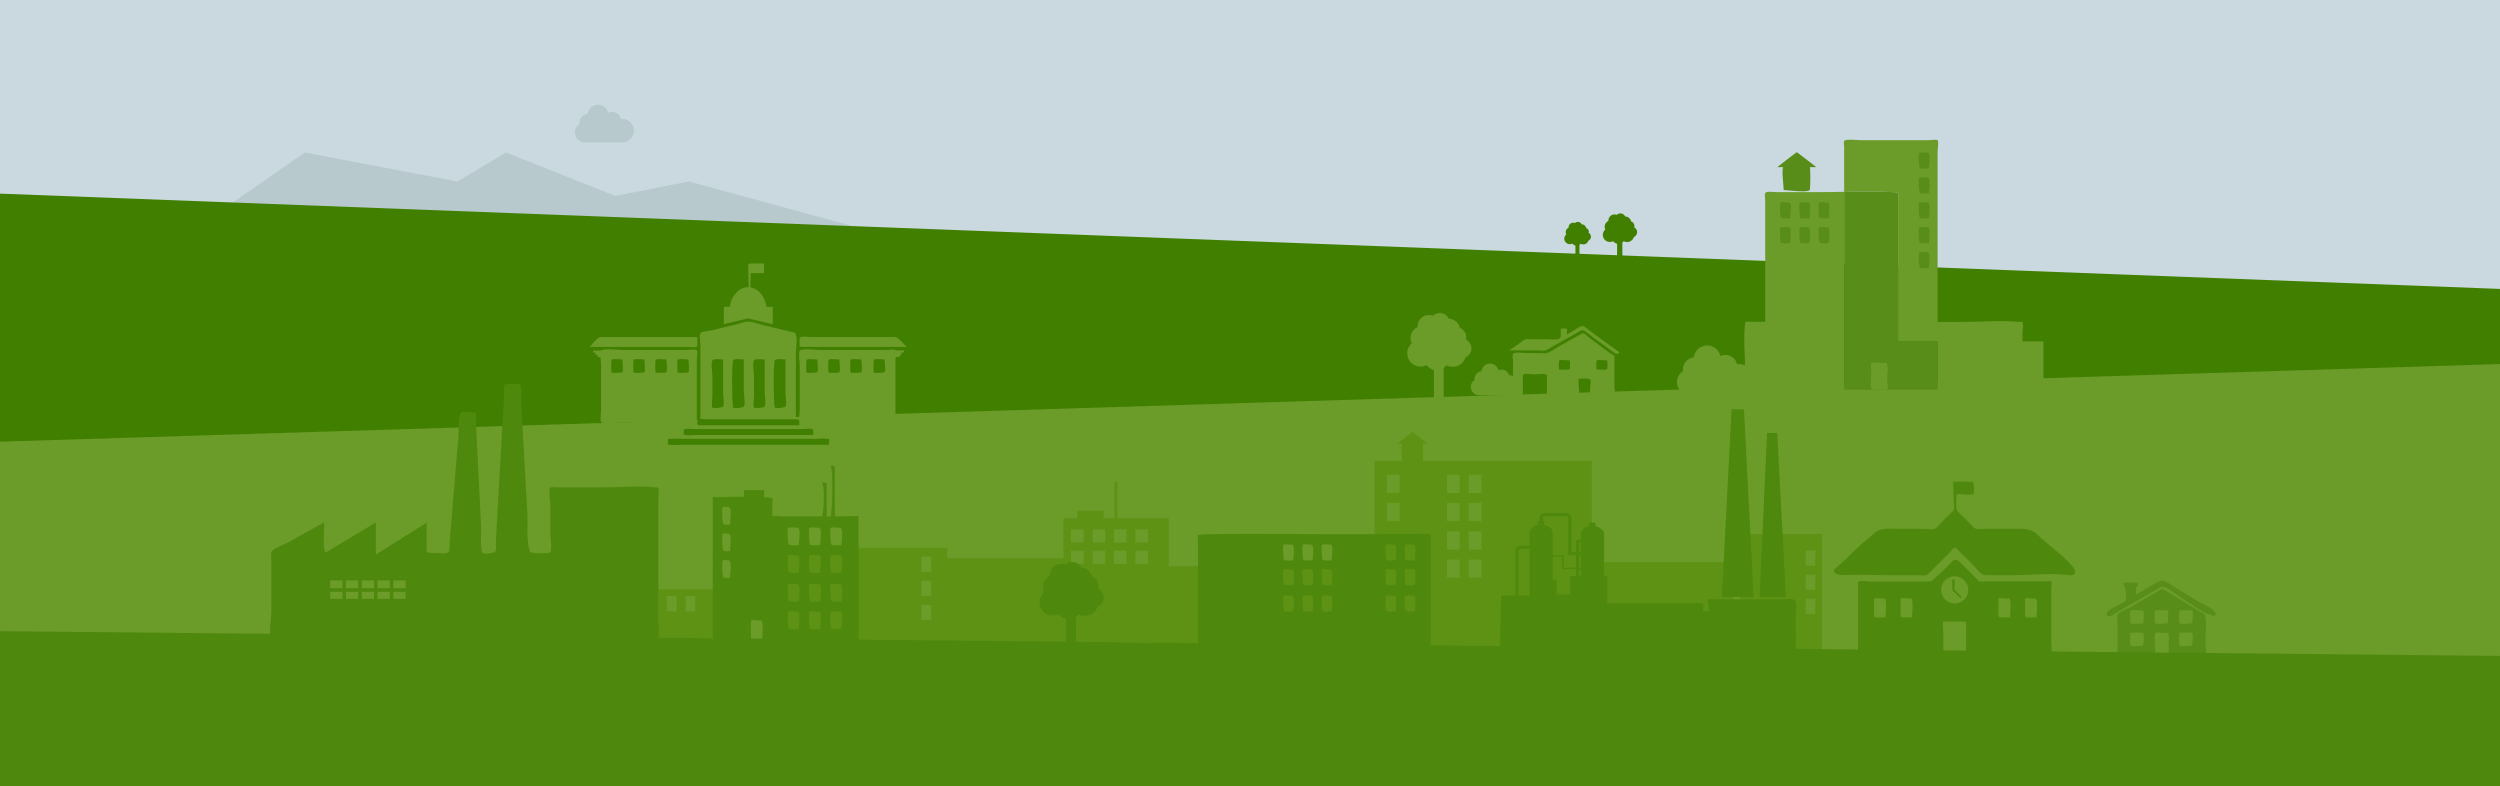 <svg xmlns="http://www.w3.org/2000/svg" xmlns:xlink="http://www.w3.org/1999/xlink" version="1.1" id="Layer_1" x="0" y="0" viewBox="0 0 2849.4 896.3" xml:space="preserve" enable-background="new 0 0 2849.4 896.3">
  <style type="text/css">
    
	.st0{fill:#CAD9DF;}
	.st1{fill:#B8C9CD;}
	.st2{fill:#407F00;}
	.st3{fill:#6B9B29;}
	.st4{fill:#4E880C;}
	.st5{fill:#5D9215;}
	.st6{fill:#578D18;}
	.st7{opacity:0.23;}
	.st8{fill:#435400;}

  </style>
  <rect class="st0" width="2849.4" height="893.1"/>
  <polygon class="st1" points="983.3 260.8 785.3 206.8 701.3 223.3 576.8 173.8 521.3 206.8 347.3 173.8 258.9 235.3 "/>
  <polygon class="st2" points="2849.4 329.3 0 220.7 0 506.4 2849.4 423.2 "/>
  <polygon class="st3" points="2849.4 414.9 0 503.4 0 771.2 2849.4 771 "/>
  <path class="st1" d="M660.5 141.7c-0.1-0.4-0.1-0.9-0.1-1.3 0-5.5 4.2-10.1 9.5-10.7 0.7-5.8 5.7-10.4 11.7-10.4 5.6 0 10.3 3.9 11.5 9.1 1.3-0.6 2.8-0.9 4.3-0.9 5 0 9.1 3.4 10.3 8 0.4 0 0.9-0.1 1.3-0.1 7.5 0 13.5 6 13.5 13.5 0 7.5-6.1 13.5-13.5 13.5h-42.4c-6.2 0-11.3-5.1-11.3-11.3C655.2 147.2 657.3 143.7 660.5 141.7z"/>
  <path class="st3" d="M1680.6 433.1c0-0.4-0.1-0.7-0.1-1.1 0-4.6 3.5-8.4 8-9 0.6-4.9 4.7-8.7 9.8-8.7 4.7 0 8.6 3.3 9.6 7.7 1.1-0.5 2.3-0.8 3.6-0.8 4.2 0 7.6 2.9 8.6 6.7 0.4 0 0.7-0.1 1.1-0.1 6.3 0 11.3 5 11.3 11.3 0 6.3-5.1 11.3-11.3 11.3h-35.4c-5.2 0-9.5-4.2-9.5-9.4C1676.2 437.7 1678 434.8 1680.6 433.1z"/>
  <path class="st4" d="M2255.9 662.8c-7.6-7.6-15.1-15.5-22.9-22.9 -3.6-3.4-6.6-1.7-8.9 0.8 -6.7 7.4-14 14.2-21.5 20.5 -2.2 1.9-2.6 1.6-5.8 1.6 -5.9 0-11.7 0-17.6 0 -15.6 0-31.2 0-46.8 0 -3.2 0-10.6-1.4-13.5 0 -1.7 0.8-1.1 1.4-1.1 4 0 26.8 0 48.2 0 75 0 2.7-0.5 2.3 1.3 3 3.2 1.3 9.8 0 13.2 0 15.6 0 31.1 0 46.7 0 7.3 0 14.5 0 21.8 0 3.3 0 9.6 1.3 12.8 0 2.2-0.9 1.3-3.1 1.3-6.1 0-7.7 0-9.9 0-17.6 0-2.4-1.3-11.1 0.3-12.6 0.8-0.7 6.5 0 7.4 0 4.1 0 8.2 0 12.3 0 6 0 6-1 6 4.8 0 7.3 0 9.2 0 16.5 0 3.4 0 6.7 0 10.1 0 0.8-0.5 4.3 0 4.8 0.7 0.7 6.4 0 7.3 0 14.3 0 28.7 0 43 0 13.9 0 27.7 0 41.6 0 1.3 0 4.4 0.5 5.1-0.4 1.2-1.5 0-9.3 0-11.1 0-15.3 0-25.2 0-40.6 0-6.9 0-13.7 0-20.6 0-1.4 1-8.3 0-9.4 -0.8-0.8-6.5 0-7.6 0 -6.9 0-13.8 0-20.7 0 -15 0-30.1 0-45.1 0C2261.5 662.8 2258.7 662.8 2255.9 662.8zM2149.1 703.7c-3.3 0-6.7 0-10 0 -3.4 0-2.6 0.5-3-2.3 -0.6-3.6 0-7.7 0-11.4 0-1-0.8-7.1 0-7.8 1.2-1 7.9 0 9.4 0 3.4 0 2.9-0.7 3.6 1.9C2150.5 690 2149.1 697.6 2149.1 703.7zM2179.4 703.7c-3.3 0-6.7 0-10 0 -3.4 0-2.6 0.5-3-2.3 -0.6-3.6 0-7.7 0-11.4 0-1-0.8-7.1 0-7.8 1.2-1 7.9 0 9.4 0 3.4 0 2.9-0.7 3.6 1.9C2180.7 690 2179.4 697.6 2179.4 703.7zM2291 703.7c-3.3 0-6.7 0-10 0 -3.4 0-2.6 0.5-3-2.3 -0.6-3.6 0-7.7 0-11.4 0-1-0.8-7.1 0-7.8 1.2-1 7.9 0 9.4 0 3.4 0 2.9-0.7 3.6 1.9C2292.4 690 2291 697.6 2291 703.7zM2321.3 703.7c-3.3 0-6.7 0-10 0 -3.4 0-2.6 0.5-3-2.3 -0.6-3.6 0-7.7 0-11.4 0-1-0.8-7.1 0-7.8 1.2-1 7.9 0 9.4 0 3.4 0 2.9-0.7 3.6 1.9C2322.6 690 2321.3 697.6 2321.3 703.7zM2227.9 687.8c-8.6 0-15.5-7-15.5-15.5 0-8.6 7-15.5 15.5-15.5s15.5 7 15.5 15.5C2243.5 680.8 2236.5 687.8 2227.9 687.8zM2234.5 681.7l-9.2-8.7 -0.3-12.3h2.9l-0.3 11.3 8.1 8.5L2234.5 681.7z"/>
  <path class="st4" d="M2305.9 602.8c-8.5 0-17.1 0-25.6 0 -7.2 0-14.4 0-21.7 0 -2.6 0-5.7 0.6-7.8-0.6 -2.1-1.2-4.1-4.1-5.8-5.8 -3-3-6-6-9-9 -4.1-4.1-6.5-5.1-6.3-10.7 0.1-3.6-0.3-7.6 0.3-11.2 0.5-3-0.5-1.7 2.2-2.3 3.4-0.7 15.3 2 17.1-0.5 1-1.4 0.5-10 0-11.8 -0.7-2.5-0.6-1.8-3.9-1.8 -6.4 0-12.8-0.1-19.2-0.1 0.2 7.4 0.4 14.7 0.5 22.1 0.1 2.6 1.1 7.2 0.2 9.7 -0.6 1.6-2.4 2.9-3.7 4.2 -3.2 3.2-6.4 6.4-9.6 9.6 -2.1 2.1-5.1 6.5-7.8 7.8 -3.1 1.5-9 0.4-12.5 0.4 -9.6 0-19.2 0-28.8 0 -6.8 0-11.5-0.8-18.2 0.3 -3 0.5-7 1.8-9.4 4 -6 5.7-12.1 10-18.1 15.6 -8.9 8.3-17.2 17.4-26.7 25 -5.6 4.4 2.5 8.2 9.5 7.8 15.4-0.8 30.9 0 46.3 0 12.9 0 25.9 0 38.8 0 2.6 0 6.5 0.8 9 0 1.9-0.6 3.5-2.9 5-4.4 5-5 10-10 15-15 2.4-2.4 4.8-4.8 7.3-7.3 1-1 3.2-4.2 4.6-4.6 2.1-0.6 3.8 2.4 5.7 4.3 5.1 5.1 10.2 10.2 15.2 15.2 4.6 4.6 8.6 11.8 15.4 11.8 11 0 22 0 33 0 22 0 39-2.7 60.8 0 9.1 1.1 8.9-4.8 4.6-9.8 -12.1-14.1-27.3-23.8-40.6-36.8C2317.2 604.4 2309 602.8 2305.9 602.8z"/>
  <path class="st3" d="M912.5 384.2c2-1.3 9.2 0 11.6 0 15.5 0 31 0 46.5 0 14.3 0 28.7 0 43 0 2 0 5.5-0.7 7.3 0 4.4 1.7 9.2 8.1 12.7 11.2 -40.7 0-81.4 0-122.1 0C911.6 392.3 910.4 385.6 912.5 384.2zM794.6 384.2c-22.7 0-45.5 0-68.2 0 -12.4 0-24.8 0-37.3 0 -1.7 0-4.1-0.4-5.6 0.1 -3.8 1.4-8.5 8.2-11.5 11.1 23.3 0 46.6 0 69.9 0 14 0 28 0 42 0 2 0 8.2 1.1 10 0C795.8 394.1 794.6 387.1 794.6 384.2zM873.7 349.7c-2-12.8-10.6-22.4-21-22.4s-19.1 9.6-21 22.4h-6.7v19.7l27.6-6.5 28.2 6.7v-19.8H873.7zM870.8 300.3h-15.9v0.4h-2.2l0.7 27h1.8l0.5-16.4h15.1V300.3zM907.1 436.3c0-11 0-22 0-33 0-6 2-16.1 0-21.8 -1.1-3.3-2.1-2.5-6.5-3.6 -9.4-2.2-18.8-4.4-28.3-6.7 -6-1.4-13.4-4.6-19.6-4.6 -4.4 0-9.6 2.1-13.8 3.2 -9.5 2.3-19 4.5-28.5 6.8 -2.5 0.6-10.7 1.2-12.1 3.2 -1.6 2.2 0 11.4 0 14 0 9.1 0 18.1 0 27.2 0 17.8 0 35.7 0 53.5 0 2.2-0.6 5.7 0.7 6.8 2.1 1.6 12.1 0 14.7 0 31.1 0 62.3 0 93.4 0C907.1 466.3 907.1 451.3 907.1 436.3zM895.2 447.1c0 3.5 1.9 13.5 0 16.3 -0.7 1-10.3 2.7-12.1 1.1 -1.3-1.2-2-50.4 0-53.8 1.5-2.4 8.6-1.1 12.1-1.1C895.2 422.1 895.2 434.6 895.2 447.1zM871.5 447.1c0 3.5 1.9 13.5 0 16.3 -0.7 1-10.3 2.7-12.1 1.1 -1.3-1.2 0-11.1 0-12.7 0-7.7 0-15.4 0-23.1 0-3.7-2-14.6 0-17.9 1.5-2.4 8.6-1.1 12.1-1.1C871.5 422.1 871.5 434.6 871.5 447.1zM847.8 447.1c0 3.5 1.9 13.5 0 16.3 -0.7 1-10.3 2.7-12.1 1.1 -1.3-1.2-2-50.4 0-53.8 1.5-2.4 8.6-1.1 12.1-1.1C847.8 422.1 847.8 434.6 847.8 447.1zM824.1 447.1c0 3.5 1.9 13.5 0 16.3 -0.7 1-10.3 2.7-12.1 1.1 -1.3-1.2 0-11.1 0-12.7 0-7.7 0-15.4 0-23.1 0-3.7-2-14.6 0-17.9 1.5-2.4 8.6-1.1 12.1-1.1C824.1 422.1 824.1 434.6 824.1 447.1zM931.5 424.3c-0.5 0.6-11.3 1.1-12.1 0.3 -0.8-0.8-0.7-13.7 0-14.6 1.1-1.4 9.9-0.3 12.1-0.3C931.5 412.3 933.1 422.5 931.5 424.3zM956.6 424.3c-0.5 0.6-11.3 1.1-12.1 0.3 -0.8-0.8-0.7-13.7 0-14.6 1.1-1.4 9.9-0.3 12.1-0.3C956.6 412.3 958.2 422.5 956.6 424.3zM981.7 424.3c-0.5 0.6-11.3 1.1-12.1 0.3 -0.8-0.8-0.7-13.7 0-14.6 1.1-1.4 9.9-0.3 12.1-0.3C981.7 412.3 983.3 422.5 981.7 424.3zM1008.2 424.3c-0.5 0.6-11.3 1.1-12.1 0.3 -0.8-0.8-0.7-13.7 0-14.6 1.1-1.4 9.9-0.3 12.1-0.3C1008.2 412.3 1009.8 422.5 1008.2 424.3zM1020.8 399.4c-0.1-0.2-0.2-0.4-0.3-0.5 -1.1-1.1-8.7 0-10.2 0 -7.2 0-14.4 0-21.6 0 -17.9 0-35.7 0-53.6 0 -3.9 0-21.6-2.2-23.6 0.7 -1.8 2.6 0 12.6 0 15.5 0 8.6 0 17.3 0 25.9 0 8.7 0 17.5 0 26.2 0 2.3-1.5 11.9 0 13.8 2.3 2.9 21.9 0.4 25.8 0.4 27.8 0 55.5 0 83.3 0 0-14.3 0-28.7 0-43 0-9.3 0-18.6 0-27.9 0-0.6 0.1-2 0.3-3.6h4.2l1.4-2.7h1.2v-2.6h2.7v-2.2H1020.8zM709.3 424.3c-0.5 0.6-11.3 1.1-12.1 0.3 -0.8-0.8-0.7-13.7 0-14.6 1.1-1.4 9.9-0.3 12.1-0.3C709.3 412.3 710.9 422.5 709.3 424.3zM734.4 424.3c-0.5 0.6-11.3 1.1-12.1 0.3 -0.8-0.8-0.7-13.7 0-14.6 1.1-1.4 9.9-0.3 12.1-0.3C734.4 412.3 736 422.5 734.4 424.3zM759.5 424.3c-0.5 0.6-11.3 1.1-12.1 0.3 -0.8-0.8-0.7-13.7 0-14.6 1.1-1.4 9.9-0.3 12.1-0.3C759.5 412.3 761.1 422.5 759.5 424.3zM784.6 424.3c-0.5 0.6-11.3 1.1-12.1 0.3 -0.8-0.8-0.7-13.7 0-14.6 1.1-1.4 9.9-0.3 12.1-0.3C784.6 412.3 786.2 422.5 784.6 424.3zM794.1 398.9c-1.1-1.1-8.7 0-10.2 0 -7.2 0-14.4 0-21.6 0 -17.9 0-35.7 0-53.6 0 -3.9 0-21.4-2.1-23.5 0.7h-9.3v2.2h2.7v2.6h2.6v2.7h3.2c0.2 3.2 0.7 6.5 0.7 8.1 0 8.6 0 17.3 0 25.9 0 8.7 0 17.5 0 26.2 0 2.3-1.5 11.9 0 13.8 2.3 2.9 21.9 0.4 25.8 0.4 27.8 0 55.5 0 83.3 0 0-14.3 0-28.7 0-43 0-9.3 0-18.6 0-27.9C794.2 408.8 795.4 400.2 794.1 398.9z"/>
  <path class="st2" d="M911 484.6c-36 0-72 0-108.1 0 -5.5 0-9.6 1.4-7.8-4.6 1-3.2-0.9-1.3 1.8-2.1 2.1-0.7 6.7 0 8.9 0 21.7 0 43.3 0 65 0 10.8 0 21.5 0 32.3 0C911.8 477.9 911 477.1 911 484.6z"/>
  <path class="st2" d="M926.8 495.8c-45.3 0-90.6 0-135.9 0 -2.5 0-7.4 0.8-9.7 0 -2.5-0.8-2.3-0.5-1.9-4 0.5-3.6-0.7-2.1 2.6-2.8 2.9-0.6 7 0 10 0 27.2 0 54.4 0 81.7 0 13.9 0 27.8 0 41.7 0 2.5 0 7.8-0.9 10.1 0C928.1 490.1 926.8 492.8 926.8 495.8z"/>
  <path class="st2" d="M944.7 507c-55.8 0-111.6 0-167.4 0 -4 0-8.8 0.6-12.7 0 -3.8-0.5-3.2 0.8-3.2-3.4 0-4.1-0.7-2.9 2.9-3.4 3.9-0.6 8.5 0 12.4 0 33.4 0 66.7 0 100.1 0 17.3 0 34.6 0 52 0 3.8 0 9.8-0.9 13.4 0 0.5 0.1 2.1-0.3 2.4 0C945.6 501 944.7 505.7 944.7 507z"/>
  <path class="st3" d="M1840.1 405.7c0 6.7 0 13.3 0 20 0 5 0 9.9 0 14.9 0 1.8 1 7.5 0 9 -1.5 2.3-15.9 0.6-19.1 0.6 -1.2 0-7.5 0.8-8.3 0 -1.2-1.3 0-9.5 0-11.3 0-1.5 0.6-4.3 0-5.7 -0.8-1.9 0.6-0.5-1.3-1.3 -1.1-0.5-10.9-0.8-11.8 0 -1.1 1.1-0.1 8.1-0.1 9.7 0 1.5 0.8 7.7-0.2 8.6 -1.1 1-7.5 0-8.9 0 -5 0-10.1 0-15.1 0 -2.7 0-8.6 1.1-11.1 0 -1.7-0.8-1.1-2-1.1-4.5 0-4.8 0-9.7 0-14.5 0-2.9 0.8-3.8-1.4-4.5 -3.3-1.1-8.9 0-12.3 0 -3.2 0-9.7-1.3-12.6 0 -1.9 0.8-1.1 2.3-1.1 5 0 4.8 0 9.6 0 14.5 0 4 0.7 4.1-3.4 4.1 -2.1 0-6.9 0.9-7.8-0.7 -0.9-1.6 0-6.5 0-8.3 0-4.8 0-9.6 0-14.4 0-4.9 0-9.8 0-14.6 0-2-1-7.3 0-9.1 1.3-2.3 12.8-0.8 15.9-0.8 4.9 0 9.8 0 14.7 0 2.3 0 5.4 0.6 7.6 0 5.2-1.3 10.9-6 15.5-8.5 7.8-4.3 15.7-8.7 23.5-13 1.4-0.8 1.8-1.2 3-0.9 2.2 0.5 5.3 3.9 7.1 5.3 7.7 5.7 15.4 11.4 23.1 17.1C1836.8 403.3 1838.5 404.5 1840.1 405.7zM1789.2 410.9c-2.1 0-10.6-1.3-12 0 -0.6 0.6-0.7 9.4-0.1 10.1 0.5 0.5 10.8 0.5 11.6 0C1790.1 420 1789.2 413.1 1789.2 410.9zM1831.9 410.9c-2.1 0-10.6-1.3-12 0 -0.6 0.6-0.7 9.4-0.1 10.1 0.5 0.5 10.8 0.5 11.6 0C1832.9 420 1831.9 413.1 1831.9 410.9z"/>
  <path class="st3" d="M1844.6 400.6c-11-7.7-21.9-15.8-32.8-23.7 -2.5-1.8-6.1-5.8-9-5.2 -3.2 0.6-7.1 4-9.9 5.5 -2.4 1.3-4.7 2.6-7.1 4 0-1.2 0.7-5.7 0-6.5 -0.5-0.5-3.6-0.3-4.5-0.2 -2.9 0.3-1.9-0.6-2.4 1.9 -0.5 2.2 0.4 4.7 0 6.9 -0.5 2.7-1.6 3.1-4.3 3.4 -4 0.5-8.6 0-12.7 0 -5.3 0-10.6 0-15.9 0 -2 0-5.2-0.6-7.2 0 -3.3 1.1-6.8 4.6-9.7 6.6 -2.9 2-5.9 4-8.8 6 10.3 0 20.6 0 30.9 0 3.1 0 7.5 0.8 10.6 0 2.2-0.6 4.8-2.7 6.8-3.8 10.6-5.9 21.2-11.9 31.8-17.8 2.6-1.4 2.4-1.9 4.6-0.9 4.4 1.9 8.8 6.4 12.7 9.2 6 4.3 12 8.7 18 13 1.8 1.3 3.5 2.8 5.4 3.8C1843.1 403.8 1847.8 402.9 1844.6 400.6 1843.5 399.8 1846.8 402.1 1844.6 400.6z"/>
  <path class="st3" d="M1670.7 386.9c0.3-0.9 0.4-1.9 0.4-3 0-4.6-2.9-8.6-7.1-10.1 -1.3-5.9-6.5-10.3-12.7-10.6 -1.8-3.9-5.7-6.5-10.2-6.5 -3.1 0-5.8 1.2-7.9 3.2 -1.5-0.6-3-0.9-4.7-0.9 -7.1 0-12.8 5.7-12.8 12.8 0 0.3 0 0.6 0 1 -4.7 2.1-8 6.9-8 12.4 0 2.2 0.5 4.2 1.4 6 -3.2 2.8-5.2 6.9-5.2 11.5 0 8.4 6.8 15.1 15.1 15.1 2.5 0 4.8-0.6 6.9-1.6 2 2.7 5 4.7 8.4 5.4V455h11.2v-35.7c1.2-0.8 2.2-1.8 3.1-3 2.1 1.2 4.6 1.8 7.2 1.8 6.8 0 12.6-4.5 14.5-10.7 4-1.7 6.8-5.7 6.8-10.4C1677 392.6 1674.4 388.8 1670.7 386.9z"/>
  <path class="st2" d="M1862.7 259.3c0.1-0.5 0.2-1 0.2-1.6 0-2.5-1.6-4.6-3.8-5.4 -0.7-3.1-3.5-5.5-6.8-5.6 -1-2.1-3-3.5-5.5-3.5 -1.6 0-3.1 0.7-4.2 1.7 -0.8-0.3-1.6-0.5-2.5-0.5 -3.8 0-6.9 3.1-6.9 6.9 0 0.2 0 0.3 0 0.5 -2.5 1.1-4.3 3.7-4.3 6.6 0 1.2 0.3 2.2 0.7 3.2 -1.7 1.5-2.8 3.7-2.8 6.1 0 4.5 3.6 8.1 8.1 8.1 1.3 0 2.6-0.3 3.7-0.9 1.1 1.5 2.7 2.5 4.5 2.9v17.8h6v-19.1c0.6-0.4 1.2-1 1.6-1.6 1.1 0.6 2.4 1 3.8 1 3.6 0 6.7-2.4 7.7-5.7 2.1-0.9 3.7-3.1 3.7-5.5C1866.1 262.4 1864.7 260.3 1862.7 259.3z"/>
  <path class="st2" d="M1810.7 265.4c0.1-0.4 0.2-0.8 0.2-1.2 0-1.9-1.2-3.6-2.9-4.2 -0.6-2.4-2.7-4.3-5.3-4.4 -0.7-1.6-2.4-2.7-4.3-2.7 -1.3 0-2.4 0.5-3.3 1.3 -0.6-0.2-1.3-0.4-2-0.4 -2.9 0-5.3 2.4-5.3 5.3 0 0.1 0 0.3 0 0.4 -2 0.9-3.3 2.9-3.3 5.2 0 0.9 0.2 1.7 0.6 2.5 -1.3 1.2-2.2 2.9-2.2 4.8 0 3.5 2.8 6.3 6.3 6.3 1 0 2-0.2 2.9-0.7 0.8 1.1 2.1 2 3.5 2.3v13.9h4.6v-14.8c0.5-0.3 0.9-0.8 1.3-1.2 0.9 0.5 1.9 0.8 3 0.8 2.8 0 5.2-1.9 6-4.4 1.7-0.7 2.8-2.4 2.8-4.3C1813.3 267.8 1812.3 266.2 1810.7 265.4z"/>
  <path class="st5" d="M735.2 671.7h81v55.5h-81V671.7zM1983.1 608.7v141h93.6v-141H1983.1zM1814.3 640.8h162v105h-162v12h-247.5v-6h-252v-20.1h-73.5v8.1h-161.8v0.6H884.9V624.3h194.7v12h132.6v-45.6h15.7v-8.6h30v8.6h12.3v-41.3h3.3v41.3h58.6v54.6h234.6v-120h31.6c-0.2-4.1-1.8-15.6-0.5-19.6 -1.7 0-3.5 0-5.2 0 5.8-4.4 11.5-8.8 17.3-13.3 5.8 4.4 11.5 8.8 17.3 13.3 -1.8 0-3.7 0-5.5 0 0.5 3.8 0.5 16.5-0.1 19.6h192.7V640.8z"/>
  <rect x="760" y="679.4" class="st3" width="11.1" height="17.5"/>
  <rect x="781.3" y="679.4" class="st3" width="11.1" height="17.5"/>
  <rect x="1050.2" y="634.4" class="st3" width="11.1" height="17.5"/>
  <rect x="1220.7" y="603.3" class="st3" width="14.4" height="15"/>
  <rect x="1245.2" y="603.3" class="st3" width="14.4" height="15"/>
  <rect x="1269.6" y="603.3" class="st3" width="14.4" height="15"/>
  <rect x="1294" y="603.3" class="st3" width="14.4" height="15"/>
  <rect x="1580.8" y="541.1" class="st3" width="14.4" height="20.8"/>
  <rect x="1580.8" y="573.1" class="st3" width="14.4" height="20.8"/>
  <rect x="1649.2" y="541.1" class="st3" width="14.4" height="20.8"/>
  <rect x="1649.2" y="573.1" class="st3" width="14.4" height="20.8"/>
  <rect x="1674" y="541.1" class="st3" width="14.4" height="20.8"/>
  <rect x="1674" y="573.1" class="st3" width="14.4" height="20.8"/>
  <rect x="1649.2" y="605.7" class="st3" width="14.4" height="20.8"/>
  <rect x="1649.2" y="637.7" class="st3" width="14.4" height="20.8"/>
  <rect x="1674" y="605.7" class="st3" width="14.4" height="20.8"/>
  <rect x="1674" y="637.7" class="st3" width="14.4" height="20.8"/>
  <rect x="1220.7" y="627.7" class="st3" width="14.4" height="15"/>
  <rect x="1245.2" y="627.7" class="st3" width="14.4" height="15"/>
  <rect x="1269.6" y="627.7" class="st3" width="14.4" height="15"/>
  <rect x="1294" y="627.7" class="st3" width="14.4" height="15"/>
  <rect x="1050.2" y="661.9" class="st3" width="11.1" height="17.5"/>
  <rect x="1050.2" y="689.4" class="st3" width="11.1" height="17.5"/>
  <rect x="2057.9" y="627.4" class="st3" width="11.1" height="17.5"/>
  <rect x="2057.9" y="654.9" class="st3" width="11.1" height="17.5"/>
  <rect x="2057.9" y="682.4" class="st3" width="11.1" height="17.5"/>
  <path class="st6" d="M2525 701c-3.4 5.6-36.1-18.2-40.3-20.7 -5.2-3.2-12.8-10.1-18.8-11.5 -3.2-0.7-5 1.2-8.2 3.1 -15.9 9.2-31.9 18.4-47.8 27.7 -1.2 0.7-2.9 2.2-4.3 2.5 -5.3 1.2-5.7-3.3-2.4-6.1 3.1-2.6 7.7-4.4 11.2-6.5 1.8-1.1 7-2.9 8.2-4.7 1.2-1.9 0.2-10.6-0.1-12.8 -0.2-1.4-0.8-2.8-0.9-3.1 0 0-2-3.4-0.9-4.6 1.2-1.2 10.2-0.1 11.9 0 1.5 0.1 2.9-0.4 3.6 0.5 1.1 1.4 0.2 4.5-1.7 4.1 0 3 0.1 5.9 0.1 8.9 8.5-4.9 16.9-10.3 25.6-14.8 6.3-3.3 10.2 1.2 15.9 4.6 10.5 6.4 21 12.8 31.5 19.2C2510.5 688.3 2528 696.1 2525 701 2524.1 702.5 2525.9 699.4 2525 701zM2464.5 671c-11.9 6.9-23.9 13.8-35.8 20.8 -3.6 2.1-12.5 5.1-14.8 8.6 -1.6 2.3-0.4 9-0.4 11.9 0 9.1 0 18.2 0 27.3 0 1.9-1.4 12.3 0.1 13.6 0.8 0.7 5.1 0 6.1 0 4.3 0 8.7 0 13 0 4.2 0 8.4 0 12.6 0 2.2 0 8.1 1.1 10 0 2.5-1.4 1.1-10.2 1.1-13.6 0-3.4-1.8-16.1 0.5-18.2 1.2-1.1 9.3 0 10.9 0 4.2 0 3.1-0.7 4 2.2 0.9 3 0 7.5 0 10.6 0 4.6 0 9.1 0 13.7 0 6.5 0.3 5.3 6.8 5.3 8.8 0 17.5 0 26.3 0 1.5 0 6.4 0.8 7.8 0 1.4-0.8 0.3 0 0.9-2 1.9-6.3 0-16.2 0-22.7 0-7.9 1.7-18.1 0-25.8 -0.9-3.8-4.5-4.7-8.2-6.9C2491.7 687.5 2478.1 679.3 2464.5 671zM2498.6 710.4c-2.5 0-12.8 1.6-14.5 0 -0.5-0.5-0.7-13.8 0-14.5 0.8-0.8 13.9-0.5 14.5 0C2500.2 697.5 2498.6 707.9 2498.6 710.4zM2470.7 710.4c-2.5 0-12.8 1.6-14.5 0 -0.5-0.5-0.7-13.8 0-14.5 0.8-0.8 13.9-0.5 14.5 0C2472.3 697.5 2470.7 707.9 2470.7 710.4zM2442.8 710.4c-2.5 0-12.8 1.6-14.5 0 -0.5-0.5-0.7-13.8 0-14.5 0.8-0.8 13.9-0.5 14.5 0C2444.4 697.5 2442.8 707.9 2442.8 710.4zM2498.6 735.9c-2.5 0-12.8 1.6-14.5 0 -0.5-0.5-0.7-13.8 0-14.5 0.8-0.8 13.9-0.5 14.5 0C2500.2 723 2498.6 733.4 2498.6 735.9zM2442.8 735.9c-2.5 0-12.8 1.6-14.5 0 -0.5-0.5-0.7-13.8 0-14.5 0.8-0.8 13.9-0.5 14.5 0C2444.4 723 2442.8 733.4 2442.8 735.9z"/>
  <path class="st4" d="M2046.5 719.5c0-5.1 0-10.1 0-15.2 0-4.4 2.2-15.8 0-19.5 -2.1-3.6-13-1.7-17.9-1.7 -24.9 0-49.8 0-74.6 0 -1 0-5.8-0.7-6.7 0 -2.2 1.8 2 10.8-0.1 13 -0.4 0.5-5.3 1-5.9 0.4 -1.1-1.1 0.7-5.7 0-7.1 -1.5-2.9 0.6-0.5-2.7-1.8 -2.8-1.1-8.3 0-11.2 0 -5.5 0-11 0-16.5 0 -14.1 0-28.1 0-42.2 0 -10.8 0-21.6 0-32.5 0 -1.7 0-3.1 0-4.2 0.1v-31.2h-3.7v-48.2c0-4.5-6.4-8.1-9.8-8.5 0-1.5 0-4 0-4h-7.1v3.9c-3.5 0.4-8.6 3.4-9.6 8.1v7.3h-5.4v14.2h-5.3v-39c0-2.6-1.9-5.4-5.5-5.4h-25.2c-3.6 0-5.5 3-5.5 5.2v3.7h-2v4.2c-3.6 0.4-8.7 3.5-9.6 8.2v15.9h-10.8c-2.5 0-5.3 2.3-5.3 5.3v51.4h3.5v-51.4c0-1 1.2-1.8 1.8-1.8h10.8v53.2h-31.2l-1.3 0 -1.4 73.6 107.3 0.1c0 0.1 0 0.3 0 0.4 0 1.6-1.1 8.1 0 9.5 0.9 1.1 1.2 0.3 3.1 0.7 7.7 1.9 18.4 0 26.4 0 15.4 0 30.8 0 46.2 0 41.9 0 83.9 0 125.8 0 9.1 0 18.6 0 27.7 0C2045.8 763.2 2047.5 718.2 2046.5 719.5zM1799.9 618.6h1.9v10.6h-1.9V618.6zM1799.9 632.8h1.9V647h-1.9V632.8zM1758.4 590.1c0-0.2 0.4-1.7 1.9-1.7h25.2c1.6 0 2 1.2 2 1.8v42.5h8.9V647h-14.2v-14.2h-12.5v-1.3h0v-24.8c0-4.5-6.4-8.1-9.8-8.5 0-1.1 0-2.1 0-4.3h-1.5V590.1zM1789.5 677.5l-15.5 0.3v-17h-4.3v-26.3h10.7v14.2h16v8h-6.9V677.5zM1799.9 656.8v-8h1.9v8H1799.9z"/>
  <polygon class="st4" points="2025.6 493.5 2014 493.5 2005.6 680.5 2035.5 680.5 "/>
  <polygon class="st4" points="1987.7 466.5 1973.6 466.5 1962.5 680.5 1998.7 680.5 "/>
  <path class="st4" d="M951.5 589.2v-57.3c0 0-5.6-3.6-4.2 0.9 2 6.3 1.4 36.3 1 40 -0.3 3.7-1.3 16.4-1.3 16.4H951.5z"/>
  <path class="st4" d="M942.2 589.2v-38.5c0 0-6.4-2.4-4.8 0.6 2.3 4.3 1.5 24.4 1.2 26.9 -0.4 2.5-1.5 11-1.5 11H942.2z"/>
  <path class="st4" d="M879 732.4c0-22.7 0-45.5 0-68.2 0-16.2 0-32.4 0-48.6 0-5.6 0-11.1 0-16.7 0-2-1-7.3 0-9.1 1.6-2.8 11-1.2 14.7-1.2 16.8 0 33.7 0 50.5 0 11.4 0 22.8-0.2 34.3-0.5v146.1L879 732.4zM959.1 602.9c-1.2-2.1 0.1-1.1-3.6-1.5 -0.9-0.1-7.7-0.8-8.4 0 -1.5 1.6-0.6 15.1 0 17.4 0.9 3.5-0.8 1.6 2.9 2.5 2.7 0.7 6.3 0 9.1 0C959.1 617.1 961 606.4 959.1 602.9zM959.1 634.3c-1.2-2.1 0.1-1.1-3.6-1.5 -0.9-0.1-7.7-0.8-8.4 0 -1.5 1.6-0.6 15.1 0 17.4 0.9 3.5-0.8 1.6 2.9 2.5 2.7 0.7 6.3 0 9.1 0C959.1 648.5 961 637.8 959.1 634.3zM934.8 602.9c-1.2-2.1 0.1-1.1-3.6-1.5 -0.9-0.1-7.7-0.8-8.4 0 -1.5 1.6-0.6 15.1 0 17.4 0.9 3.5-0.8 1.6 2.9 2.5 2.7 0.7 6.3 0 9.1 0C934.8 617.1 936.8 606.4 934.8 602.9zM934.8 634.3c-1.2-2.1 0.1-1.1-3.6-1.5 -0.9-0.1-7.7-0.8-8.4 0 -1.5 1.6-0.6 15.1 0 17.4 0.9 3.5-0.8 1.6 2.9 2.5 2.7 0.7 6.3 0 9.1 0C934.8 648.5 936.8 637.8 934.8 634.3zM910.5 602.9c-1.2-2.1 0.1-1.1-3.6-1.5 -0.9-0.1-7.7-0.8-8.4 0 -1.5 1.6-0.6 15.1 0 17.4 0.9 3.5-0.8 1.6 2.9 2.5 2.7 0.7 6.3 0 9.1 0C910.5 617.1 912.5 606.4 910.5 602.9zM910.5 634.3c-1.2-2.1 0.1-1.1-3.6-1.5 -0.9-0.1-7.7-0.8-8.4 0 -1.5 1.6-0.6 15.1 0 17.4 0.9 3.5-0.8 1.6 2.9 2.5 2.7 0.7 6.3 0 9.1 0C910.5 648.5 912.5 637.8 910.5 634.3zM959.1 667.2c-1.2-2.1 0.1-1.1-3.6-1.5 -0.9-0.1-7.7-0.8-8.4 0 -1.5 1.6-0.6 15.1 0 17.4 0.9 3.5-0.8 1.6 2.9 2.5 2.7 0.7 6.3 0 9.1 0C959.1 681.4 961 670.8 959.1 667.2zM959.1 717c0-4.2 2-14.9 0-18.4 -1.2-2.1 0.1-1.1-3.6-1.5 -0.9-0.1-7.7-0.8-8.4 0 -1.5 1.6-0.6 15.1 0 17.4 0.9 3.5-0.8 1.6 2.9 2.5M934.8 667.2c-1.2-2.1 0.1-1.1-3.6-1.5 -0.9-0.1-7.7-0.8-8.4 0 -1.5 1.6-0.6 15.1 0 17.4 0.9 3.5-0.8 1.6 2.9 2.5 2.7 0.7 6.3 0 9.1 0C934.8 681.4 936.8 670.8 934.8 667.2zM934.8 698.6c-1.2-2.1 0.1-1.1-3.6-1.5 -0.9-0.1-7.7-0.8-8.4 0 -1.5 1.6-0.6 15.1 0 17.4 0.9 3.5-0.8 1.6 2.9 2.5 2.7 0.7 6.3 0 9.1 0C934.8 712.8 936.8 702.1 934.8 698.6zM910.5 667.2c-1.2-2.1 0.1-1.1-3.6-1.5 -0.9-0.1-7.7-0.8-8.4 0 -1.5 1.6-0.6 15.1 0 17.4 0.9 3.5-0.8 1.6 2.9 2.5 2.7 0.7 6.3 0 9.1 0C910.5 681.4 912.5 670.8 910.5 667.2zM910.5 698.6c-1.2-2.1 0.1-1.1-3.6-1.5 -0.9-0.1-7.7-0.8-8.4 0 -1.5 1.6-0.6 15.1 0 17.4 0.9 3.5-0.8 1.6 2.9 2.5 2.7 0.7 6.3 0 9.1 0C910.5 712.8 912.5 702.1 910.5 698.6z"/>
  <path class="st4" d="M880.3 574.6c0 12.2 0 24.3 0 36.5 0 43.7 0 94.6 0 122.6 -3.9 0-7.9 0-11.8 0 0.2-5.2 1.9-21.8 0-25.1 -1.2-2.1 0.1-1.1-3.6-1.5 -0.9-0.1-7.7-0.8-8.4 0 -1.5 1.6-0.6 22.6 0 24.8 0.2 0.9 0.3 1.5 0.3 1.8 -14.8 0-29.6 0-44.4 0V566.6c11.8-0.2 23.7-0.5 35.5-0.4v-7.5H871v8.1c1.9 0.1 3.8 0.2 5.6 0.3C882 567.4 880.3 569 880.3 574.6zM832.1 579.4c-0.2-0.8-0.9-1.3-2.5-1.5 -0.9-0.1-4.9-0.8-5.7 0 -1.5 1.6-0.6 15.1 0 17.4 0.9 3.5-0.8 1.6 2.9 2.5 2.7 0.7 2.5 0 5.3 0C832.1 593.6 834.1 582.9 832.1 579.4zM832.1 609.7c-0.2-0.8-0.9-1.3-2.5-1.5 -0.9-0.1-4.9-0.8-5.7 0 -1.5 1.6-0.6 15.1 0 17.4 0.9 3.5-0.8 1.6 2.9 2.5 2.7 0.7 2.5 0 5.3 0C832.1 623.9 834.1 613.2 832.1 609.7zM832.1 640.1c-0.2-0.8-0.9-1.3-2.5-1.5 -0.9-0.1-4.9-0.8-5.7 0 -1.5 1.6-0.6 15.1 0 17.4 0.9 3.5-0.8 1.6 2.9 2.5 2.7 0.7 2.5 0 5.3 0C832.1 654.3 834.1 643.6 832.1 640.1z"/>
  <path class="st4" d="M1365.5 739c0-20.6 0-41.1 0-61.7 0-14.7 0-29.3 0-44 0-5 0-10 0-15.1 0-1.8-0.9-6.6 0-8.2 1.4-2.6 139.9-1.1 143.3-1.1 15.2 0 30.5 0 45.7 0 10.3 0 20.7-0.2 76-0.4v132.1L1365.5 739zM1517.9 622c-1.1-1.9 0.1-1-3.3-1.3 -0.8-0.1-6.9-0.7-7.6 0 -1.4 1.4-0.5 13.7 0 15.7 0.8 3.2-0.7 1.4 2.6 2.3 2.4 0.6 5.7 0 8.3 0C1517.9 634.8 1519.7 625.2 1517.9 622zM1517.9 650.3c-1.1-1.9 0.1-1-3.3-1.3 -0.8-0.1-6.9-0.7-7.6 0 -1.4 1.4-0.5 13.7 0 15.7 0.8 3.2-0.7 1.4 2.6 2.3 2.4 0.6 5.7 0 8.3 0C1517.9 663.2 1519.7 653.5 1517.9 650.3zM1496 622c-1.1-1.9 0.1-1-3.3-1.3 -0.8-0.1-6.9-0.7-7.6 0 -1.4 1.4-0.5 13.7 0 15.7 0.8 3.2-0.7 1.4 2.6 2.3 2.4 0.6 5.7 0 8.3 0C1496 634.8 1497.8 625.2 1496 622zM1496 650.3c-1.1-1.9 0.1-1-3.3-1.3 -0.8-0.1-6.9-0.7-7.6 0 -1.4 1.4-0.5 13.7 0 15.7 0.8 3.2-0.7 1.4 2.6 2.3 2.4 0.6 5.7 0 8.3 0C1496 663.2 1497.8 653.5 1496 650.3zM1474 622c-1.1-1.9 0.1-1-3.3-1.3 -0.8-0.1-6.9-0.7-7.6 0 -1.4 1.4-0.5 13.7 0 15.7 0.8 3.2-0.7 1.4 2.6 2.3 2.4 0.6 5.7 0 8.3 0C1474 634.8 1475.8 625.2 1474 622zM1474 650.3c-1.1-1.9 0.1-1-3.3-1.3 -0.8-0.1-6.9-0.7-7.6 0 -1.4 1.4-0.5 13.7 0 15.7 0.8 3.2-0.7 1.4 2.6 2.3 2.4 0.6 5.7 0 8.3 0C1474 663.2 1475.8 653.5 1474 650.3zM1517.9 680.2c-1.1-1.9 0.1-1-3.3-1.3 -0.8-0.1-6.9-0.7-7.6 0 -1.4 1.4-0.5 13.7 0 15.7 0.8 3.2-0.7 1.4 2.6 2.3 2.4 0.6 5.7 0 8.3 0C1517.9 693 1519.7 683.3 1517.9 680.2zM1496 680.2c-1.1-1.9 0.1-1-3.3-1.3 -0.8-0.1-6.9-0.7-7.6 0 -1.4 1.4-0.5 13.7 0 15.7 0.8 3.2-0.7 1.4 2.6 2.3 2.4 0.6 5.7 0 8.3 0C1496 693 1497.8 683.3 1496 680.2zM1474 680.2c-1.1-1.9 0.1-1-3.3-1.3 -0.8-0.1-6.9-0.7-7.6 0 -1.4 1.4-0.5 13.7 0 15.7 0.8 3.2-0.7 1.4 2.6 2.3 2.4 0.6 5.7 0 8.3 0C1474 693 1475.8 683.3 1474 680.2zM1612.6 622c-1.1-1.9 0.1-1-3.3-1.3 -0.8-0.1-6.9-0.7-7.6 0 -1.4 1.4-0.5 13.7 0 15.7 0.8 3.2-0.7 1.4 2.6 2.3 2.4 0.6 5.7 0 8.3 0C1612.6 634.8 1614.4 625.2 1612.6 622zM1612.6 650.3c-1.1-1.9 0.1-1-3.3-1.3 -0.8-0.1-6.9-0.7-7.6 0 -1.4 1.4-0.5 13.7 0 15.7 0.8 3.2-0.7 1.4 2.6 2.3 2.4 0.6 5.7 0 8.3 0C1612.6 663.2 1614.4 653.5 1612.6 650.3zM1590.6 622c-1.1-1.9 0.1-1-3.3-1.3 -0.8-0.1-6.9-0.7-7.6 0 -1.4 1.4-0.5 13.7 0 15.7 0.8 3.2-0.7 1.4 2.6 2.3 2.4 0.6 5.7 0 8.3 0C1590.6 634.8 1592.4 625.2 1590.6 622zM1590.6 650.3c-1.1-1.9 0.1-1-3.3-1.3 -0.8-0.1-6.9-0.7-7.6 0 -1.4 1.4-0.5 13.7 0 15.7 0.8 3.2-0.7 1.4 2.6 2.3 2.4 0.6 5.7 0 8.3 0C1590.6 663.2 1592.4 653.5 1590.6 650.3zM1612.6 680.2c-1.1-1.9 0.1-1-3.3-1.3 -0.8-0.1-6.9-0.7-7.6 0 -1.4 1.4-0.5 13.7 0 15.7 0.8 3.2-0.7 1.4 2.6 2.3 2.4 0.6 5.7 0 8.3 0C1612.6 693 1614.4 683.3 1612.6 680.2zM1590.6 680.2c-1.1-1.9 0.1-1-3.3-1.3 -0.8-0.1-6.9-0.7-7.6 0 -1.4 1.4-0.5 13.7 0 15.7 0.8 3.2-0.7 1.4 2.6 2.3 2.4 0.6 5.7 0 8.3 0C1590.6 693 1592.4 683.3 1590.6 680.2z"/>
  <path class="st4" d="M1251.6 670.7c0.3-0.9 0.4-1.9 0.4-3 0-4.6-2.9-8.6-7.1-10.1 -1.3-5.9-6.5-10.3-12.7-10.6 -1.8-3.9-5.7-6.5-10.2-6.5 -3.1 0-5.8 1.2-7.9 3.2 -1.5-0.6-3-0.9-4.7-0.9 -7.1 0-12.8 5.7-12.8 12.8 0 0.3 0 0.6 0 1 -4.7 2.1-8 6.9-8 12.4 0 2.2 0.5 4.2 1.4 6 -3.2 2.8-5.2 6.9-5.2 11.5 0 8.4 6.8 15.1 15.1 15.1 2.5 0 4.8-0.6 6.9-1.6 2 2.7 5 4.7 8.4 5.4v33.3h11.2v-35.7c1.2-0.8 2.2-1.8 3.1-3 2.1 1.2 4.6 1.8 7.2 1.8 6.8 0 12.6-4.5 14.5-10.7 4-1.7 6.8-5.7 6.8-10.4C1257.9 676.4 1255.3 672.5 1251.6 670.7z"/>
  <path class="st4" d="M428.3 632.2c19-12.2 39-24.4 58-36.5 0 8.1 0 16.3 0 24.4 0 10.2-1.4 10.1 8.9 10.1 4 0 14.1 1.7 16.2-1 1.7-2.3 0.9-10.7 1.2-13.5 3.3-39.4 6.6-78.8 9.9-118.2 0.4-5.1-0.6-24.6 3.2-27.4 2-1.5 15.2-0.6 16.2 0.8 1.5 2 0.5 9.7 0.6 12.2 2 39.6 3.9 79.1 5.9 118.7 0.2 4.8-1.6 25.3 1.9 28.3 2.2 1.9 13.1 0.2 14.2-1.3 1.5-2 0.5-9.4 0.7-11.8 2.2-39.4 4.4-78.8 6.6-118.2 0.9-16.7 1.9-33.5 2.8-50.2 0.1-2-0.7-8.6 0.6-10.2 0.8-1 15.7-1.6 17.2-0.4 3 2.5 1.6 20.6 1.8 24.6 1.1 19.7 2.2 39.3 3.3 59 1.2 21.5 2.4 42.9 3.6 64.4 0.7 12.1-1.4 28.7 2.3 40.3 1.5 4.8-1.3 2.5 4.3 3.7 3 0.6 17.9 1.4 19.5-0.7 2.3-2.9 0-17.4 0-20.9 0-10.9 0-21.7 0-32.6 0-3.2-2.3-17.6 0-20 1-1.1 5.5-0.4 7.3-0.4 18.8 0 37.7 0 56.5 0 17.6 0 36.4-2 53.9 0 2.6 0.3 4.1-0.6 5.2 0.9 1.4 1.9 0.2 10.4 0.2 12.6 0 39.6 0 79.2 0 118.7 0 8.4 0 16.9 0 25.3 0 3.3 1.4 11.5-0.2 14.5 -1.5 2.9-3.1 1.9-7.7 1.9 -66.9 0-133.7 0-200.6 0 -72.1 0-144.2 0-216.3 0 -2.5 0-14.1 1.9-16.1 0.1 -3.5-3.1-0.1-27.3-0.1-32 0-19.9 0-39.9 0-59.8 0-2.8-0.9-6.9 0.5-9 2.7-4.1 13.6-7.6 17.9-10 13.9-7.7 27.8-15.4 41.8-23.2 0 9.6-1.2 20 0 29.5 1 7.4 2.4 4.4 8.7 0.7 16.7-10.1 33.2-20.1 50.2-30.2C428.3 607.8 428.3 620 428.3 632.2zM390.3 661.5h-14v9h14V661.5zM390.3 674.5h-14v8h14V674.5zM408.3 661.5h-14v9h14V661.5zM408.3 674.5h-14v8h14V674.5zM426.3 661.5h-14v9h14V661.5zM426.3 674.5h-14v8h14V674.5zM444.3 661.5h-14v9h14V661.5zM444.3 674.5h-14v8h14V674.5zM462.3 661.5h-14v9h14V661.5zM462.3 674.5h-14v8h14V674.5z"/>
  <g class="st7">
    <path class="st8" d="M2019.6 444.2c-2.4 0-4.8 0-7.2 0C2013.5 444.9 2017.3 444.5 2019.6 444.2z"/>
  </g>
  <path class="st3" d="M2101.9 443.5v-76.6 -16.1V218.6c-10.4 0.2-20.8 0.4-31 0.4 -15.2 0-30.5 0-45.7 0 -3.4 0-11.9-1.5-13.3 1.1 -0.9 1.6 0 6.4 0 8.2 0 5 0 10 0 15.1 0 14.7 0 29.3 0 44 0 20.6 0 41.1 0 61.7 0 5.9 0 11.8 0 17.7 -5.1 0-10.3 0-15.4 0 -1.4 0-5.4-0.7-6.6 0 -1.5 0.9-0.7 0.4-1 3 -1.9 15.9 0 33.2 0 49.2 0 3.9-2.3 23.2 0.6 25.2 1 0.7 5 0 6.2 0 4 0 8.1 0 12.1 0 1.5 0 3 0 4.5 0 2.4 0 4.8 0 7.2 0 0.6-0.1 1.1-0.1 1.4-0.1 2.1 0 37.2 0 82 0C2102.5 444 2102.1 443.7 2101.9 443.5z"/>
  <path class="st6" d="M2084.3 232.1c-1.1-1.9 0.1-1-3.3-1.3 -0.8-0.1-6.9-0.7-7.6 0 -1.4 1.4-0.5 13.7 0 15.7 0.8 3.2-0.7 1.4 2.6 2.3 2.4 0.6 5.7 0 8.3 0C2084.3 244.9 2086.1 235.3 2084.3 232.1z"/>
  <path class="st6" d="M2084.3 260.4c-1.1-1.9 0.1-1-3.3-1.3 -0.8-0.1-6.9-0.7-7.6 0 -1.4 1.4-0.5 13.7 0 15.7 0.8 3.2-0.7 1.4 2.6 2.3 2.4 0.6 5.7 0 8.3 0C2084.3 273.3 2086.1 263.6 2084.3 260.4z"/>
  <path class="st6" d="M2062.4 232.1c-1.1-1.9 0.1-1-3.3-1.3 -0.8-0.1-6.9-0.7-7.6 0 -1.4 1.4-0.5 13.7 0 15.7 0.8 3.2-0.7 1.4 2.6 2.3 2.4 0.6 5.7 0 8.3 0C2062.4 244.9 2064.1 235.3 2062.4 232.1z"/>
  <path class="st6" d="M2062.4 260.4c-1.1-1.9 0.1-1-3.3-1.3 -0.8-0.1-6.9-0.7-7.6 0 -1.4 1.4-0.5 13.7 0 15.7 0.8 3.2-0.7 1.4 2.6 2.3 2.4 0.6 5.7 0 8.3 0C2062.4 273.3 2064.1 263.6 2062.4 260.4z"/>
  <path class="st6" d="M2040.4 232.1c-1.1-1.9 0.1-1-3.3-1.3 -0.8-0.1-6.9-0.7-7.6 0 -1.4 1.4-0.5 13.7 0 15.7 0.8 3.2-0.7 1.4 2.6 2.3 2.4 0.6 5.7 0 8.3 0C2040.4 244.9 2042.2 235.3 2040.4 232.1z"/>
  <path class="st6" d="M2040.4 260.4c-1.1-1.9 0.1-1-3.3-1.3 -0.8-0.1-6.9-0.7-7.6 0 -1.4 1.4-0.5 13.7 0 15.7 0.8 3.2-0.7 1.4 2.6 2.3 2.4 0.6 5.7 0 8.3 0C2040.4 273.3 2042.2 263.6 2040.4 260.4z"/>
  <path class="st3" d="M2305.1 389.1c0-3 0-6 0-9 0-1.8 1.4-12 0-13.2 -0.4-0.4-2.5 0-3.1 0 -21.5-2-44.1 0-65.6 0 -9.3 0-18.7 0-28 0 0-4.6 0-9.3 0-13.9 0-31.4 0-62.7 0-94.1 0-28.7 0-57.3 0-86 0-1.9 1.4-11.7 0-13.1 -1.1-1.1-8.8 0-10.3 0 -7.6 0-15.1 0-22.7 0 -18.2 0-36.3 0-54.5 0 -3.5 0-17.4-1.8-19 0.9 -0.8 1.4 0 5.7 0 7.2 0 4.2 0 8.5 0 12.7 0 13.6 0 24.3 0 37.9v0.2c19.4-0.4 39-0.8 58.2 0.4 4.9 0.3 3.3 1.8 3.3 6.9 0 11 0 22 0 33 0 32.6 0 67.6 0 93.1 0 5.4 0 10.4 0 14.8 0 13.3 0 21.7 0 22.2h45c0 17.2 0 34.3 0 51.5 0 1.2 0 2.4 0 3.6 51.2 0 93.4 0 95.7 0l0.9 0 24.1 0.3v-55.4H2305.1z"/>
  <path class="st6" d="M2198.5 175.4c-1.1-1.9 0.1-1-3.3-1.3 -0.8-0.1-6.9-0.7-7.6 0 -1.4 1.4-0.5 13.7 0 15.7 0.8 3.2-0.7 1.4 2.6 2.3 2.4 0.6 5.7 0 8.3 0C2198.5 188.2 2200.3 178.6 2198.5 175.4z"/>
  <path class="st6" d="M2198.5 203.7c-1.1-1.9 0.1-1-3.3-1.3 -0.8-0.1-6.9-0.7-7.6 0 -1.4 1.4-0.5 13.7 0 15.7 0.8 3.2-0.7 1.4 2.6 2.3 2.4 0.6 5.7 0 8.3 0C2198.5 216.6 2200.3 206.9 2198.5 203.7z"/>
  <path class="st6" d="M2198.5 232.1c-1.1-1.9 0.1-1-3.3-1.3 -0.8-0.1-6.9-0.7-7.6 0 -1.4 1.4-0.5 13.7 0 15.7 0.8 3.2-0.7 1.4 2.6 2.3 2.4 0.6 5.7 0 8.3 0C2198.5 244.9 2200.3 235.3 2198.5 232.1z"/>
  <path class="st6" d="M2198.5 260.4c-1.1-1.9 0.1-1-3.3-1.3 -0.8-0.1-6.9-0.7-7.6 0 -1.4 1.4-0.5 13.7 0 15.7 0.8 3.2-0.7 1.4 2.6 2.3 2.4 0.6 5.7 0 8.3 0C2198.5 273.3 2200.3 263.6 2198.5 260.4z"/>
  <path class="st6" d="M2198.5 288.8c-1.1-1.9 0.1-1-3.3-1.3 -0.8-0.1-6.9-0.7-7.6 0 -1.4 1.4-0.5 13.7 0 15.7 0.8 3.2-0.7 1.4 2.6 2.3 2.4 0.6 5.7 0 8.3 0C2198.5 301.6 2200.3 292 2198.5 288.8z"/>
  <path class="st6" d="M2163.4 389.1c0-0.5 0-8.9 0-22.2 0-25.3 0-68.3 0-107.9 0-11 0-22 0-33 0-5.1 1.6-6.6-3.3-6.9 -19.2-1.2-38.7-0.8-58.2-0.4v148.2 76.6c0.2 0.3 0.6 0.5 1 0.7 6.2 0 12.6 0 19.2 0 28.1 0 58.5 0 86.3 0 0-1.2 0-2.4 0-3.6 0-17.2 0-34.3 0-51.5H2163.4zM2151.3 431.3c0 3.9 0 7.9 0 11.8 -4.3 0-8.6 0-12.9 0 -4.7 0-4.7 1.1-5.7-2.3 -1.4-4.5 0-11.6 0-16.3 0-1.7-1.2-9.8 0-11 1.4-1.4 10.9 0 12.9 0 4.5 0 4.9-1.2 5.7 2.3C2152.5 420.3 2151.3 426.6 2151.3 431.3z"/>
  <path class="st6" d="M2033 216.6c4.9 0 26.4 3.4 29.6 0 1-1.1 1-26.4 0-27.5 -1.7-1.8-29-0.7-29.6 0C2030 192.4 2033 211.7 2033 216.6z"/>
  <path class="st6" d="M2047.9 173.4c7.4 5.7 14.8 11.1 22.3 17.1 -14.8 0-29.7 0-44.5 0C2033 184.5 2040.4 179.1 2047.9 173.4z"/>
  <path class="st3" d="M1918.1 423.1c-0.1-0.6-0.1-1.2-0.1-1.8 0-7.2 5.4-13.2 12.5-14 0.9-7.6 7.4-13.6 15.3-13.6 7.3 0 13.5 5.1 15 12 1.7-0.8 3.6-1.2 5.6-1.2 6.5 0 11.9 4.5 13.5 10.5 0.6-0.1 1.1-0.1 1.7-0.1 9.8 0 17.7 8 17.7 17.8s-7.9 17.8-17.7 17.8h-55.5c-8.2 0-14.8-6.7-14.8-14.9C1911.2 430.4 1914 425.7 1918.1 423.1z"/>
  <path class="st3" d="M2151.3 431.3c0 3.9 0 8.9 0 12.8 -4.3 0-8.6 0-12.9 0 -4.7 0-4.7 1.1-5.7-2.3 -1.4-4.5 0-12.6 0-17.3 0-1.7-1.2-9.8 0-11 1.4-1.4 10.9 0 12.9 0 4.5 0 4.9-1.2 5.7 2.3C2152.5 420.3 2151.3 426.6 2151.3 431.3z"/>
  <polygon class="st4" points="2849.4 747.6 0 719.4 0 896.3 2849.4 896.3 "/>
</svg>
